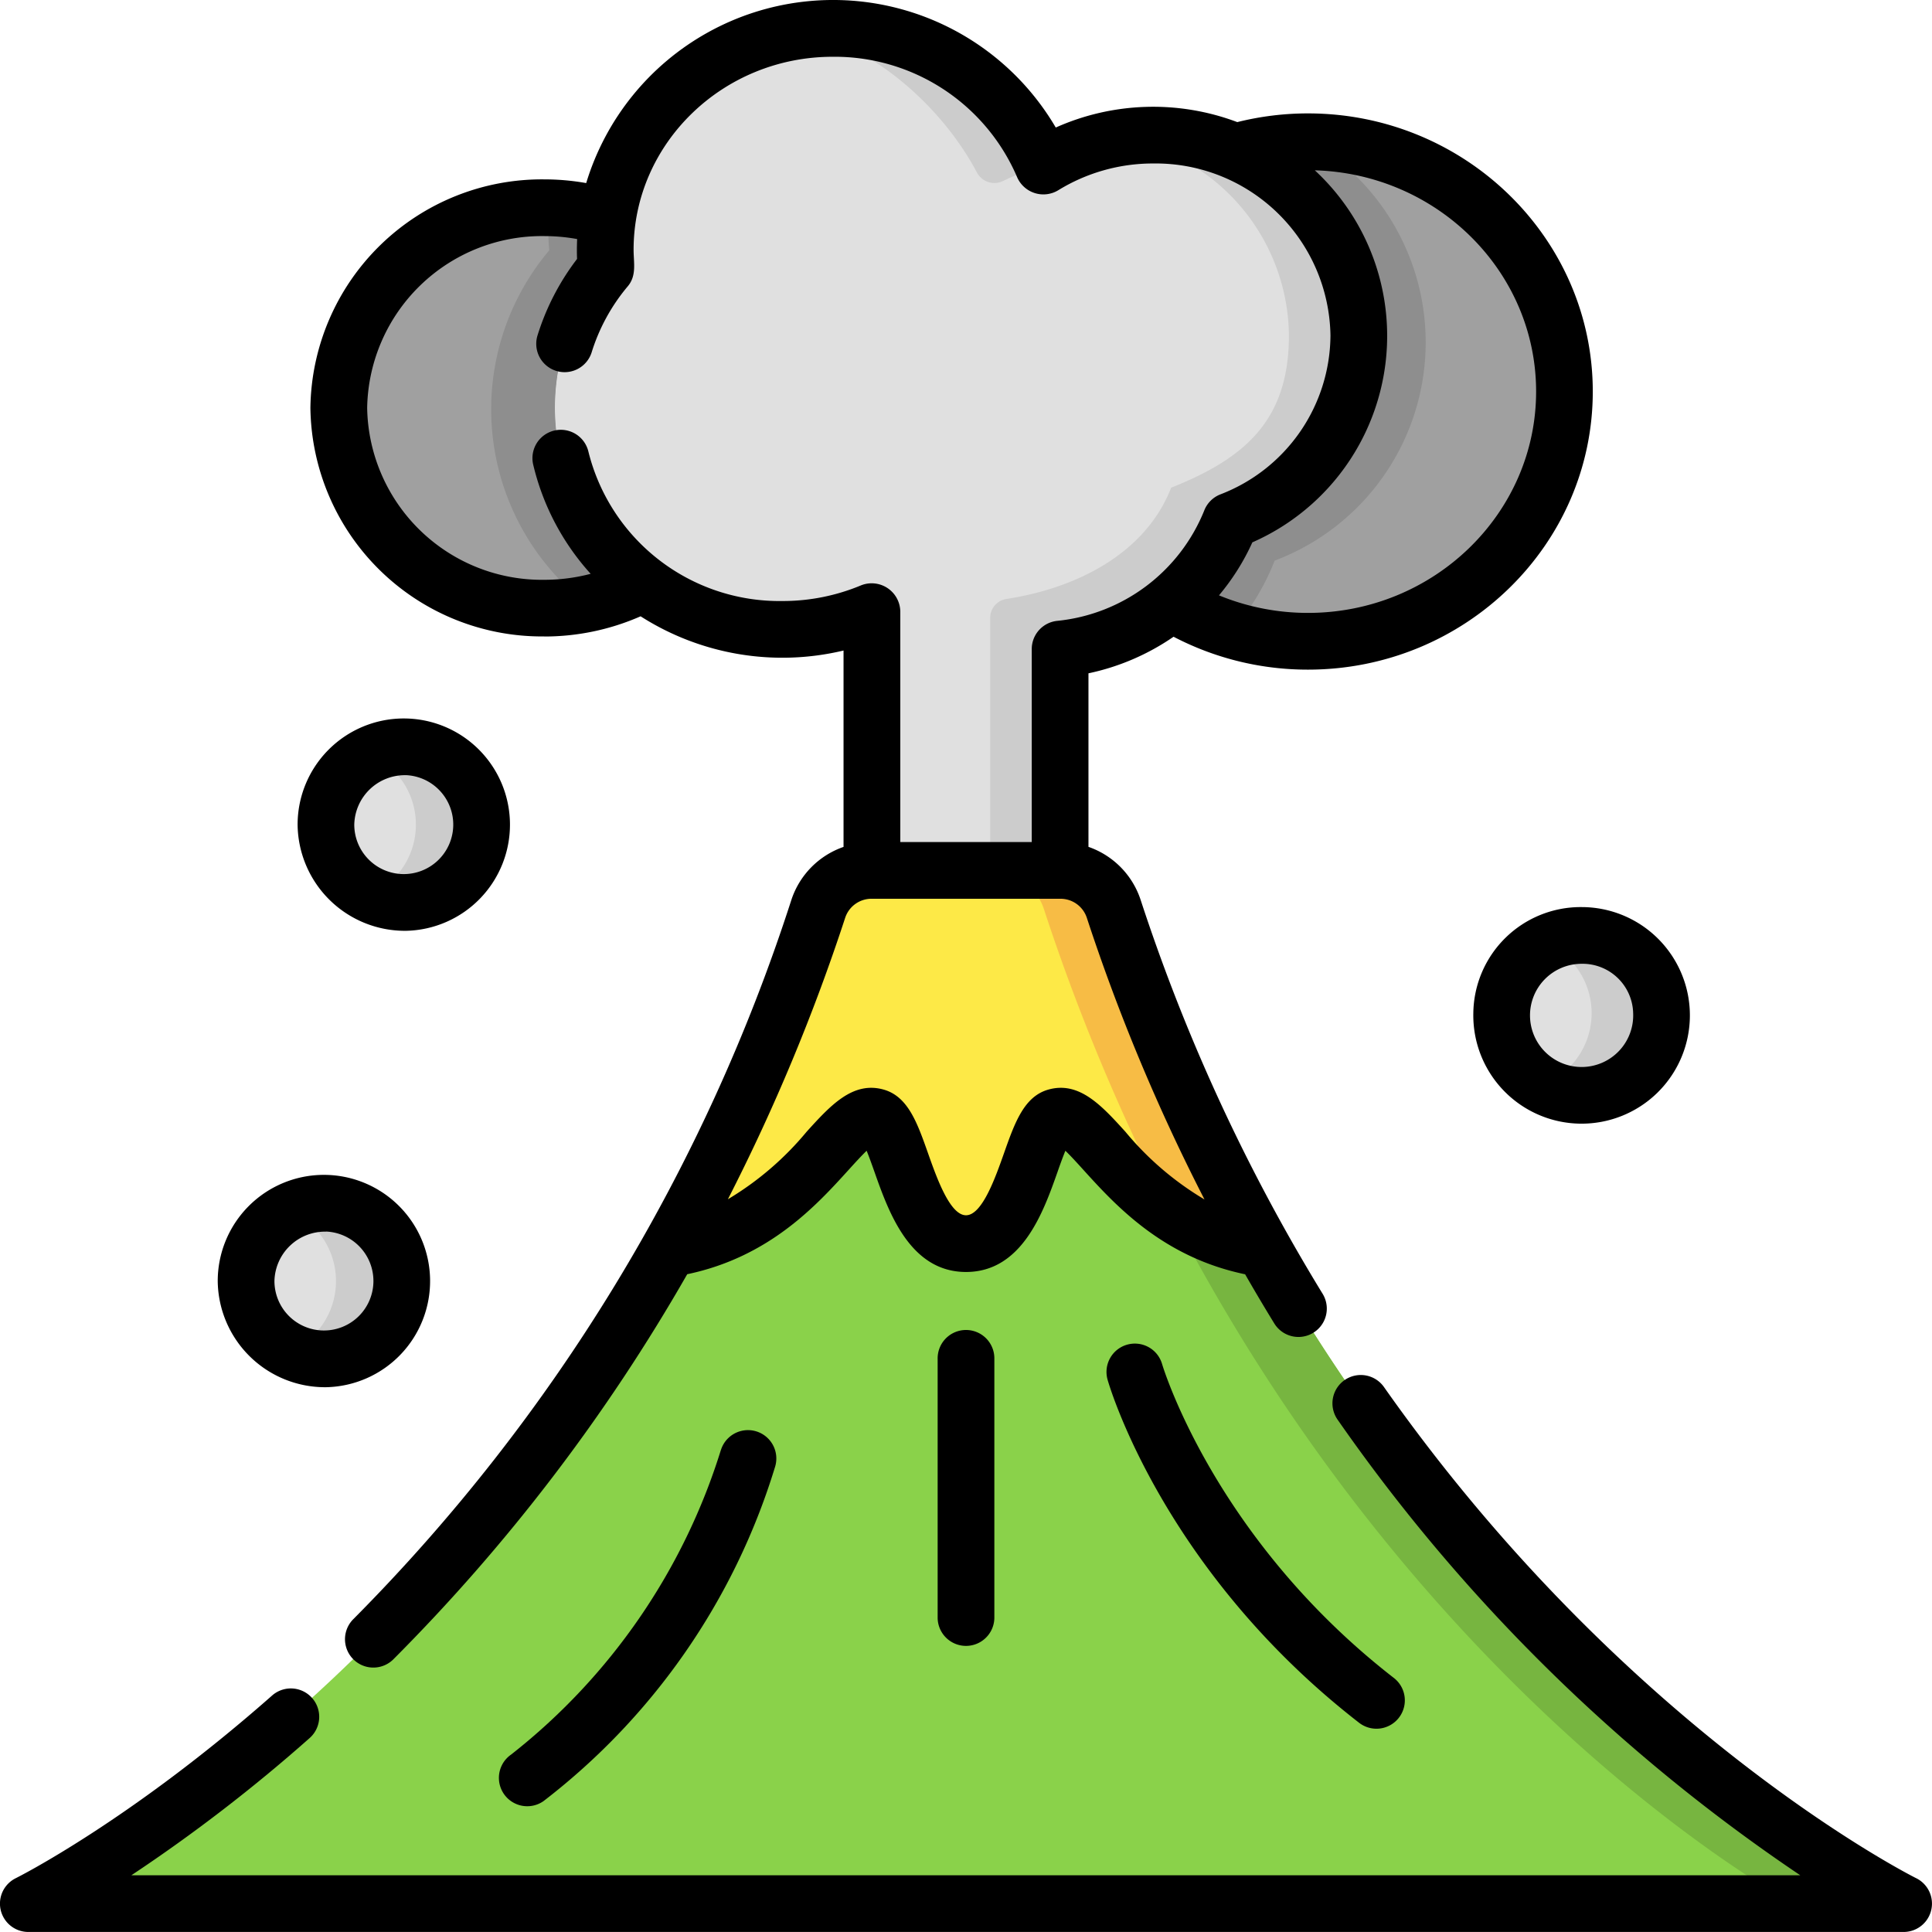 <svg xmlns="http://www.w3.org/2000/svg" width="175.001" height="175" viewBox="0 0 175.001 175">
  <g id="t2-ic6" transform="translate(0.001 -0.001)">
    <ellipse id="Ellipse_4396" data-name="Ellipse 4396" cx="7.239" cy="7.048" rx="7.239" ry="7.048" transform="translate(29.525 67.649)" fill="#e0e0e0"/>
    <path id="Path_151338" data-name="Path 151338" d="M101.465,197.92a7.36,7.36,0,0,0-3.166.717,6.957,6.957,0,0,1,0,12.662,7.36,7.36,0,0,0,3.166.717,7.05,7.05,0,1,0,0-14.1Z" transform="translate(-64.701 -130.271)" fill="#ccc"/>
    <ellipse id="Ellipse_4397" data-name="Ellipse 4397" cx="7.239" cy="7.048" rx="7.239" ry="7.048" transform="translate(136.022 84.733)" fill="#e0e0e0"/>
    <path id="Path_151339" data-name="Path 151339" d="M413.045,247.9a7.36,7.36,0,0,0-3.166.717,6.956,6.956,0,0,1,0,12.662,7.36,7.36,0,0,0,3.166.717,7.05,7.05,0,1,0,0-14.1Z" transform="translate(-269.784 -163.17)" fill="#ccc"/>
    <ellipse id="Ellipse_4398" data-name="Ellipse 4398" cx="7.239" cy="7.048" rx="7.239" ry="7.048" transform="translate(22.286 108.995)" fill="#e0e0e0"/>
    <path id="Path_151340" data-name="Path 151340" d="M80.286,318.886a7.354,7.354,0,0,0-3.166.717,6.956,6.956,0,0,1,0,12.662,7.36,7.36,0,0,0,3.166.717,7.05,7.05,0,1,0,0-14.1Z" transform="translate(-50.761 -209.891)" fill="#ccc"/>
    <path id="Path_151341" data-name="Path 151341" d="M322.758,37.57a23.82,23.82,0,0,0-6.553.918,17.954,17.954,0,0,1-.447,33.415,18.194,18.194,0,0,1-5.391,7.424,23.582,23.582,0,0,0,12.39,3.488c12.833,0,23.236-10.128,23.236-22.623s-10.4-22.623-23.236-22.623Z" transform="translate(-204.286 -24.728)" fill="#a0a0a0"/>
    <path id="Path_151342" data-name="Path 151342" d="M109.362,73.187A19.649,19.649,0,0,1,114,60.517c-.046-.546-.076-1.1-.076-1.655a19.675,19.675,0,0,1,.221-2.933,19.063,19.063,0,0,0-5.726-.877,18.142,18.142,0,1,0,0,36.27,18.933,18.933,0,0,0,8.981-2.246,19.843,19.843,0,0,1-8.034-15.889Z" transform="translate(-59.099 -36.235)" fill="#a0a0a0"/>
    <path id="Path_151343" data-name="Path 151343" d="M219.876,35.323a18.386,18.386,0,0,0-18.627-18.135A18.9,18.9,0,0,0,191.292,20,20.61,20.61,0,0,0,172.215,7.516c-11.378,0-20.6,8.98-20.6,20.058,0,.558.029,1.108.076,1.655a19.653,19.653,0,0,0-4.633,12.67c0,11.078,9.224,20.058,20.6,20.058a21.008,21.008,0,0,0,8.112-1.617V83.79h17.047V63.741a18.567,18.567,0,0,0,15.45-11.619,18.147,18.147,0,0,0,11.609-16.8Z" transform="translate(-96.793 -4.946)" fill="#e0e0e0"/>
    <path id="Path_151344" data-name="Path 151344" d="M135.944,73.2a19.649,19.649,0,0,1,4.633-12.67c-.046-.546-.076-1.1-.076-1.655a19.675,19.675,0,0,1,.221-2.933,19.057,19.057,0,0,0-5.286-.869c-.058.652-.093,1.311-.093,1.978,0,.633.034,1.257.085,1.877A22.33,22.33,0,0,0,138.8,90.953a18.842,18.842,0,0,0,5.177-1.861A19.843,19.843,0,0,1,135.944,73.2Z" transform="translate(-85.681 -36.251)" fill="#8e8e8e"/>
    <path id="Path_151345" data-name="Path 151345" d="M316.205,38.488a17.954,17.954,0,0,1-.447,33.415,18.193,18.193,0,0,1-5.39,7.424,23.494,23.494,0,0,0,5.547,2.485,21.261,21.261,0,0,0,3.827-6.3A21.131,21.131,0,0,0,323.1,37.579c-.116,0-.23-.009-.346-.009a23.82,23.82,0,0,0-6.553.918Z" transform="translate(-204.286 -24.728)" fill="#8e8e8e"/>
    <path id="Path_151346" data-name="Path 151346" d="M233.665,20A20.61,20.61,0,0,0,214.588,7.515a21.318,21.318,0,0,0-3.04.219.448.448,0,0,1-.116.037c6.622,1,13.119,6.906,16.231,12.815a1.791,1.791,0,0,0,2.38.746A18.861,18.861,0,0,1,233.666,20h0Z" transform="translate(-139.166 -4.946)" fill="#ccc"/>
    <path id="Path_151347" data-name="Path 151347" d="M277.177,35.813a19.148,19.148,0,0,0-3.172.265,18.284,18.284,0,0,1,15.467,17.87c0,7.6-3.86,11.1-10.668,13.8-2.265,5.831-8.34,9.059-14.886,10.072a1.737,1.737,0,0,0-1.505,1.694v22.9h6.331V82.367a18.567,18.567,0,0,0,15.45-11.619,18.147,18.147,0,0,0,11.609-16.8,18.385,18.385,0,0,0-18.626-18.135Z" transform="translate(-172.722 -23.572)" fill="#ccc"/>
    <path id="Path_151348" data-name="Path 151348" d="M177.378,324.261s-50.065-24.675-71.555-90.122a5.088,5.088,0,0,0-4.853-3.467H83.923a5.088,5.088,0,0,0-4.853,3.467C57.58,299.586,7.515,324.261,7.515,324.261Z" transform="translate(-4.947 -151.828)" fill="#8ad24a"/>
    <path id="Path_151349" data-name="Path 151349" d="M273.6,234.139a5.088,5.088,0,0,0-4.853-3.467h-6.331a5.088,5.088,0,0,1,4.853,3.467c21.49,65.447,67.88,90.122,67.88,90.122h10.006S295.088,299.586,273.6,234.139Z" transform="translate(-172.722 -151.828)" fill="#77b540"/>
    <path id="Path_151350" data-name="Path 151350" d="M195.985,253c2.387.664,2.816,11.481,8.163,11.481s5.776-10.817,8.163-11.481c3.274-.911,6.773,10.128,18.763,11.948a171.523,171.523,0,0,1-13.55-30.8,5.088,5.088,0,0,0-4.853-3.467H195.625a5.088,5.088,0,0,0-4.853,3.467,171.522,171.522,0,0,1-13.55,30.8C189.211,263.123,192.711,252.085,195.985,253Z" transform="translate(-116.649 -151.828)" fill="#fde947"/>
    <path id="Path_151351" data-name="Path 151351" d="M267.267,234.138a186.85,186.85,0,0,0,11.482,27.471,19.848,19.848,0,0,0,8.4,3.333,171.527,171.527,0,0,1-13.55-30.8,5.088,5.088,0,0,0-4.853-3.467h-6.331A5.089,5.089,0,0,1,267.267,234.138Z" transform="translate(-172.722 -151.828)" fill="#f7bc45"/>
    <path id="Path_151352" data-name="Path 151352" d="M173.567,409.991c-.259-.127-26.126-13.113-48.2-44.479a2.568,2.568,0,1,0-4.2,2.956,159.56,159.56,0,0,0,41.9,41.258H11.9a147.02,147.02,0,0,0,16.157-12.439,2.569,2.569,0,0,0-3.4-3.852c-12.917,11.4-23.127,16.506-23.227,16.555a2.568,2.568,0,0,0,1.135,4.872H172.431a2.569,2.569,0,0,0,1.136-4.872Z" transform="translate(0 -239.863)"/>
    <path id="Path_151353" data-name="Path 151353" d="M248.486,355.18v23.477a2.569,2.569,0,0,0,5.137,0V355.18a2.569,2.569,0,1,0-5.137,0Z" transform="translate(-163.555 -232.089)"/>
    <path id="Path_151354" data-name="Path 151354" d="M295.094,356.167a2.568,2.568,0,0,0-1.763,3.176c.2.7,5.117,17.348,22.752,31.048a2.569,2.569,0,1,0,3.152-4.057c-16.187-12.576-20.887-28.141-20.965-28.406a2.569,2.569,0,0,0-3.175-1.761Z" transform="translate(-193.006 -234.364)"/>
    <path id="Path_151355" data-name="Path 151355" d="M152.328,380.771a56.246,56.246,0,0,1-19,27.586,2.568,2.568,0,0,0,2.925,4.223,60.412,60.412,0,0,0,20.99-30.306,2.568,2.568,0,0,0-4.912-1.5Z" transform="translate(-87.032 -249.427)"/>
    <path id="Path_151356" data-name="Path 151356" d="M103.467,57.656a21.671,21.671,0,0,0,8.71-1.83,23.85,23.85,0,0,0,18.382,3.1V76.714a7.589,7.589,0,0,0-4.725,4.8,163.661,163.661,0,0,1-39.684,65.155,2.568,2.568,0,1,0,3.639,3.626A166.328,166.328,0,0,0,116.4,115.42c7.456-1.558,11.736-6.273,14.619-9.452.506-.558,1.127-1.243,1.632-1.732.245.6.509,1.346.713,1.923,1.274,3.607,3.2,9.058,8.289,9.058s7.014-5.451,8.288-9.058c.2-.577.468-1.324.713-1.923.505.488,1.127,1.174,1.632,1.732,2.887,3.183,7.174,7.906,14.649,9.458q1.289,2.25,2.642,4.454a2.568,2.568,0,0,0,4.376-2.69,168.7,168.7,0,0,1-16.484-35.68,7.59,7.59,0,0,0-4.725-4.8V60.99a21.31,21.31,0,0,0,7.709-3.313,26.236,26.236,0,0,0,12.172,2.98c14.229,0,25.8-11.3,25.8-25.192s-11.576-25.192-25.8-25.192a26.415,26.415,0,0,0-6.4.788,21.623,21.623,0,0,0-16.443.492,23.376,23.376,0,0,0-42.533,5.031,21.686,21.686,0,0,0-3.782-.335,20.977,20.977,0,0,0-21.2,20.7,20.979,20.979,0,0,0,21.2,20.7Zm59.788,50.993a27.587,27.587,0,0,1-7.164-6.133c-2.146-2.366-4.174-4.6-6.964-3.824-2.215.616-3.056,3-4.03,5.756-.792,2.243-1.989,5.632-3.445,5.632s-2.652-3.389-3.445-5.632c-.974-2.758-1.816-5.139-4.03-5.756-2.79-.776-4.818,1.458-6.964,3.824a27.66,27.66,0,0,1-7.129,6.113,176.156,176.156,0,0,0,10.631-25.518,2.512,2.512,0,0,1,2.413-1.7h17.047a2.512,2.512,0,0,1,2.413,1.7A175.7,175.7,0,0,0,163.255,108.65Zm30.037-73.185c0,11.058-9.272,20.054-20.667,20.054a21.156,21.156,0,0,1-8.059-1.59,20.7,20.7,0,0,0,3.024-4.8,20.432,20.432,0,0,0,5.657-33.7C184.355,15.747,193.292,24.609,193.292,35.465ZM103.467,21.386a16.555,16.555,0,0,1,2.962.269c-.026.6-.032,1.2-.008,1.8a22.243,22.243,0,0,0-3.6,6.99,2.569,2.569,0,0,0,4.91,1.509,17.2,17.2,0,0,1,3.286-6.022c.818-.976.525-2.141.525-3.3,0-9.643,8.09-17.489,18.033-17.489a17.978,17.978,0,0,1,16.708,10.908A2.594,2.594,0,0,0,150,17.238a16.369,16.369,0,0,1,8.607-2.429,15.836,15.836,0,0,1,16.058,15.567,15.522,15.522,0,0,1-9.987,14.412,2.569,2.569,0,0,0-1.447,1.457,16.1,16.1,0,0,1-13.318,9.994,2.569,2.569,0,0,0-2.306,2.555v17.48H135.7V55.393a2.593,2.593,0,0,0-3.558-2.37,18.392,18.392,0,0,1-7.123,1.419,17.828,17.828,0,0,1-17.579-13.57,2.569,2.569,0,0,0-5,1.18,22.427,22.427,0,0,0,5.214,9.926,16.561,16.561,0,0,1-4.184.542A15.836,15.836,0,0,1,87.409,36.953a15.837,15.837,0,0,1,16.059-15.567Z" transform="translate(-54.152)"/>
    <path id="Path_151357" data-name="Path 151357" d="M88.674,209.638a9.618,9.618,0,1,0-9.807-9.616A9.724,9.724,0,0,0,88.674,209.638Zm0-14.1A4.483,4.483,0,1,1,84,200.021,4.583,4.583,0,0,1,88.674,195.542Z" transform="translate(-51.911 -125.324)"/>
    <path id="Path_151358" data-name="Path 151358" d="M390.447,250.005a9.809,9.809,0,1,0,9.807-9.616A9.724,9.724,0,0,0,390.447,250.005Zm14.478,0a4.674,4.674,0,1,1-4.67-4.479A4.583,4.583,0,0,1,404.925,250.005Z" transform="translate(-256.994 -158.224)"/>
    <path id="Path_151359" data-name="Path 151359" d="M67.5,330.6a9.618,9.618,0,1,0-9.807-9.616A9.724,9.724,0,0,0,67.5,330.6Zm0-14.1a4.483,4.483,0,1,1-4.67,4.479A4.583,4.583,0,0,1,67.5,316.509Z" transform="translate(-37.972 -204.945)"/>
  </g>
</svg>
